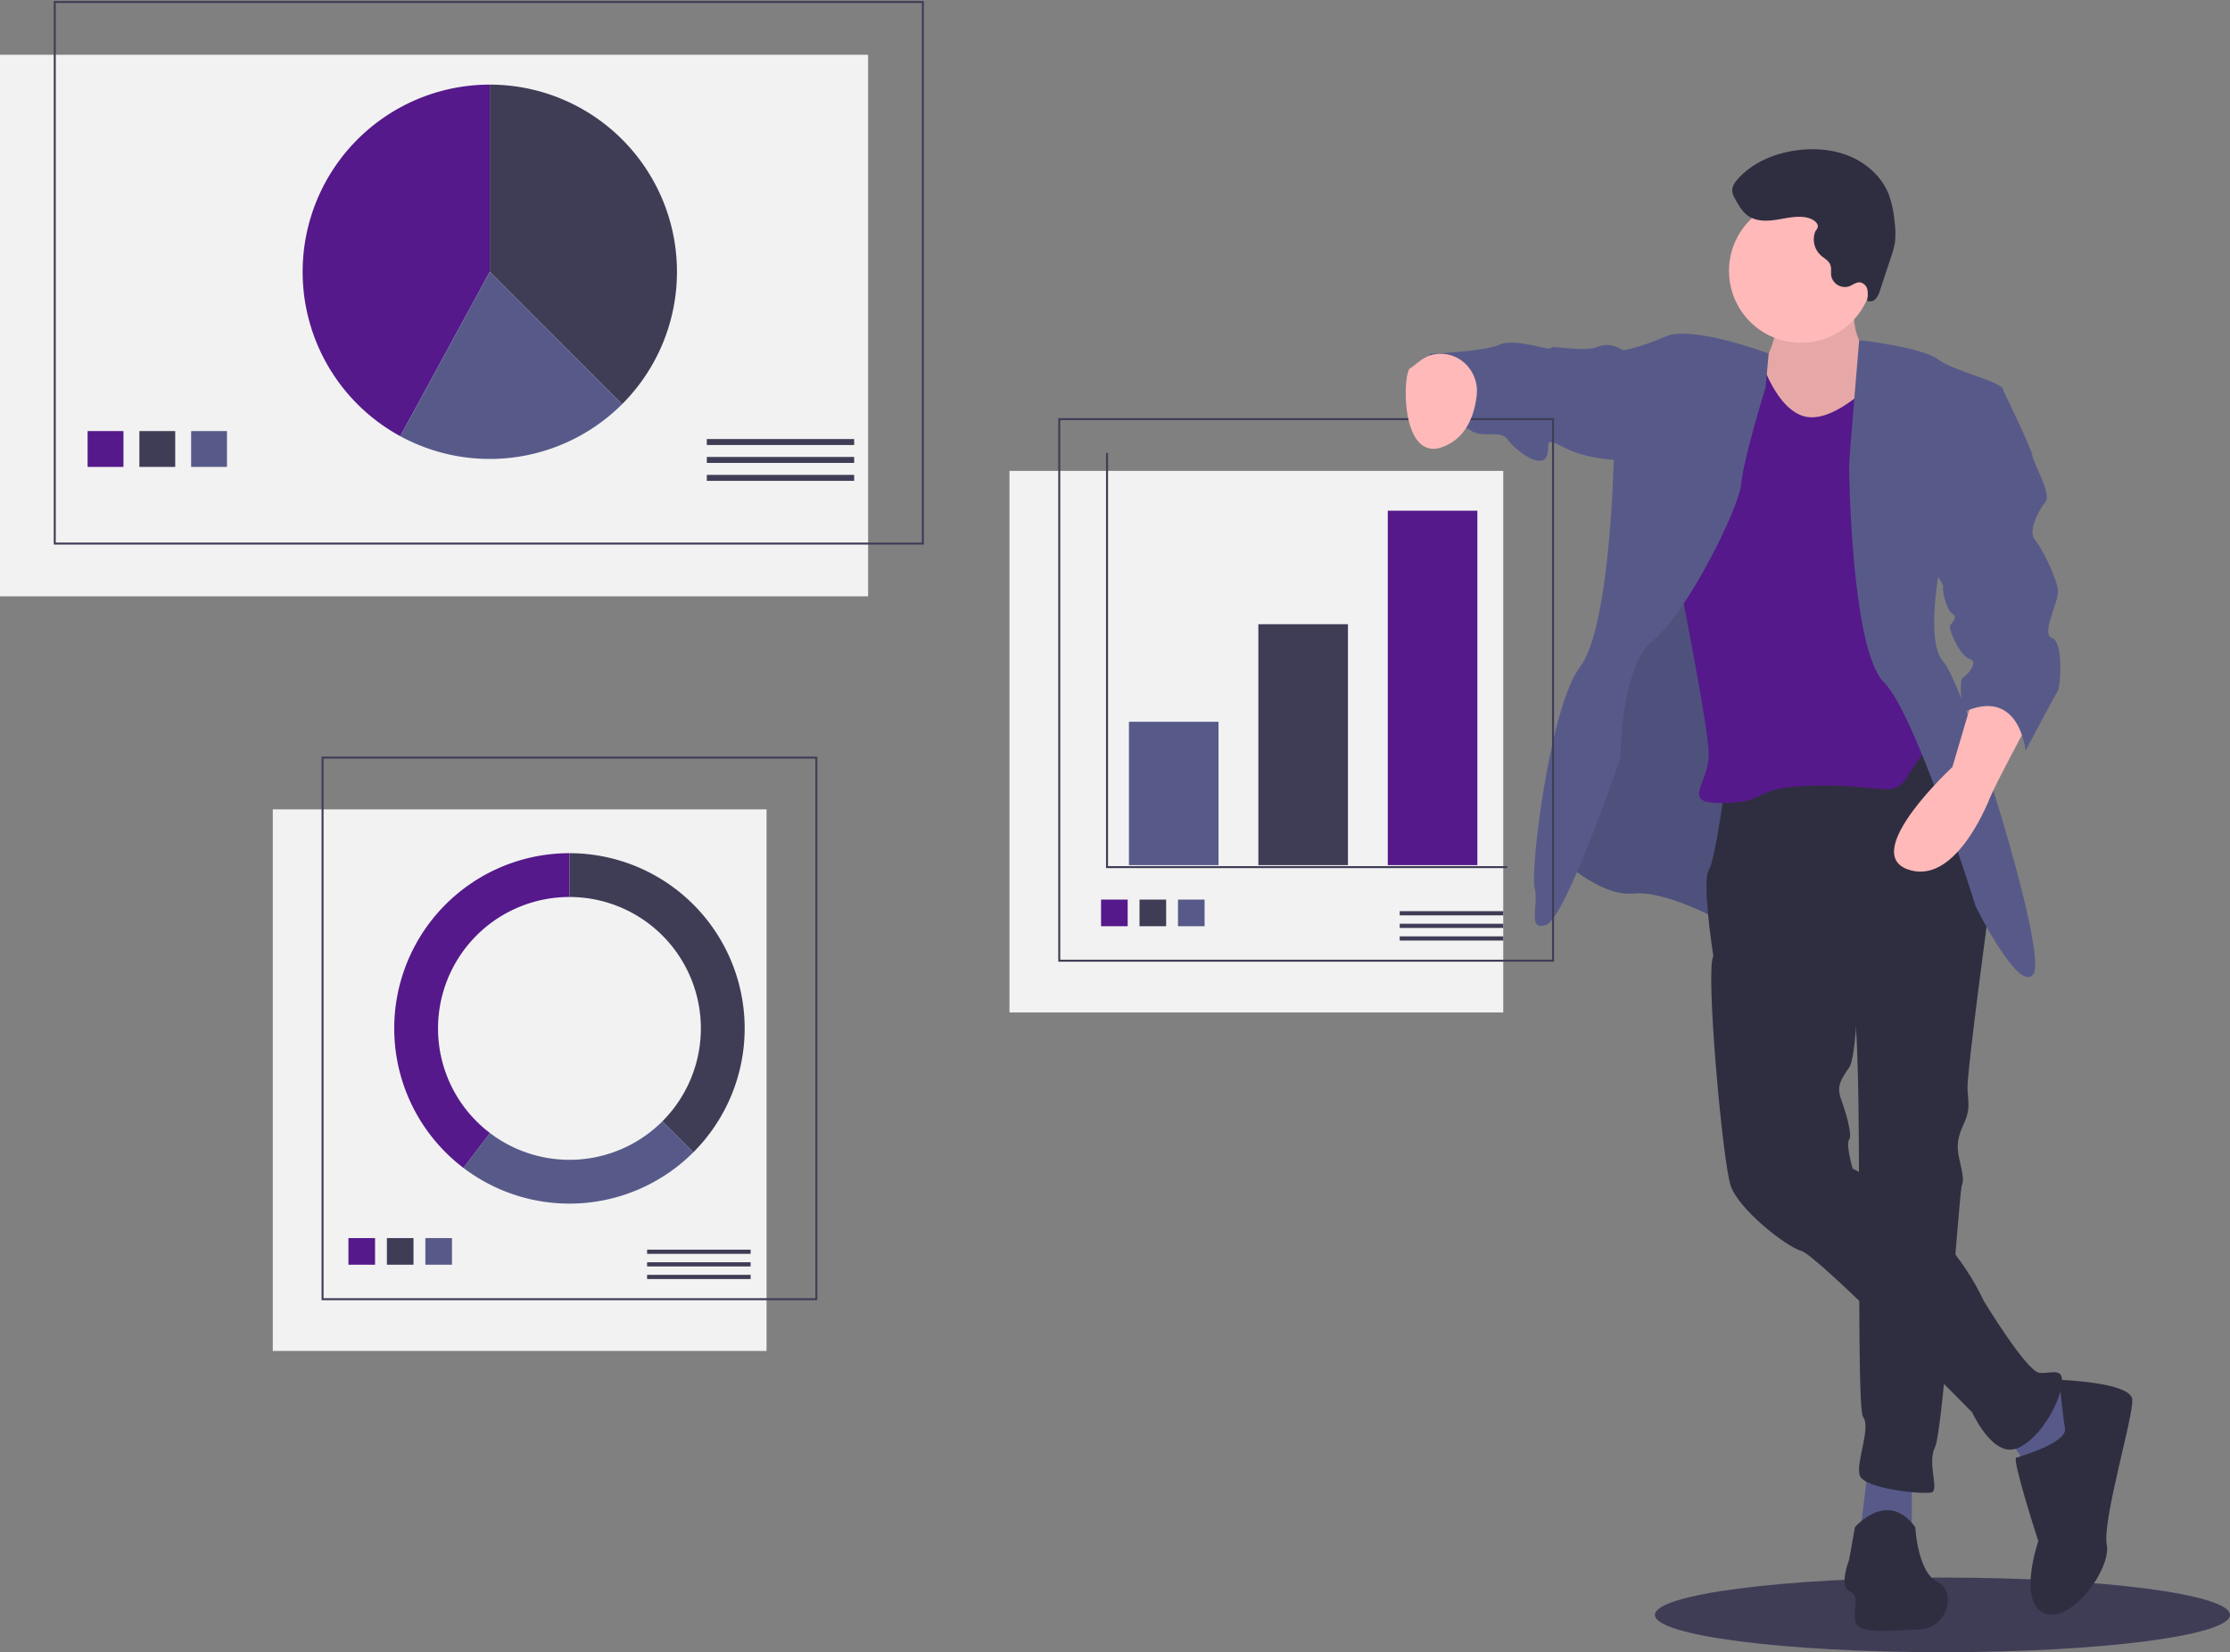 <svg id="fa973782-3a18-4630-a762-87130b613ac3" data-name="Layer 1" xmlns="http://www.w3.org/2000/svg" width="1120" height="829.801" viewBox="0 0 1120 829.801"><rect x="0" y="0" width="1120" height="829.801" fill="#808080" stroke="none"/><title>all the data</title><ellipse cx="975.579" cy="811.059" rx="144.421" ry="18.742" fill="#3f3d56"/><rect y="27.5" width="436" height="272" fill="#f2f2f2"/><rect x="27.5" y="1" width="436" height="272" fill="none" stroke="#3f3d56" strokeMiterlimit="10" strokeWidth="2"/><path d="M352.468,237.568A94,94,0,0,0,286,77.1v94Z" transform="translate(-40 -34.6)" fill="#3f3d56"/><path d="M286,77.1a94.011,94.011,0,0,0-44.968,176.564L286,171.1Z" transform="translate(-40 -34.6)" fill="#55198b"/><path d="M352.468,237.568,286,171.1l-44.968,82.564a94.049,94.049,0,0,0,111.436-16.096Z" transform="translate(-40 -34.6)" fill="#575a89"/><rect x="44" y="216.5" width="18" height="18" fill="#55198b"/><rect x="70" y="216.5" width="18" height="18" fill="#3f3d56"/><rect x="96" y="216.5" width="18" height="18" fill="#575a89"/><rect x="355" y="220.5" width="74" height="3" fill="#3f3d56"/><rect x="355" y="229.5" width="74" height="3" fill="#3f3d56"/><rect x="355" y="238.5" width="74" height="3" fill="#3f3d56"/><rect x="137" y="406.5" width="248" height="272" fill="#f2f2f2"/><rect x="162" y="380.5" width="248" height="272" fill="none" stroke="#3f3d56" strokeMiterlimit="10" strokeWidth="2"/><rect x="175" y="621.814" width="13.371" height="13.371" fill="#55198b"/><rect x="194.314" y="621.814" width="13.371" height="13.371" fill="#3f3d56"/><rect x="213.629" y="621.814" width="13.371" height="13.371" fill="#575a89"/><rect x="325" y="627.622" width="52" height="2.108" fill="#3f3d56"/><rect x="325" y="633.946" width="52" height="2.108" fill="#3f3d56"/><rect x="325" y="640.27" width="52" height="2.108" fill="#3f3d56"/><path d="M326,463.1v22a66,66,0,0,1,46.669,112.669l15.556,15.556A88,88,0,0,0,326,463.1Z" transform="translate(-40 -34.6)" fill="#3f3d56"/><path d="M388.225,613.325l-15.556-15.556a65.983,65.983,0,0,1-86.6,5.872L272.753,621.161a87.998,87.998,0,0,0,115.472-7.836Z" transform="translate(-40 -34.6)" fill="#575a89"/><path d="M260,551.1a66,66,0,0,1,66-66v-22a87.999,87.999,0,0,0-53.247,158.061l13.316-17.521A65.885,65.885,0,0,1,260,551.1Z" transform="translate(-40 -34.6)" fill="#55198b"/><path d="M971.624,175.593s-4.08,30.311,6.412,33.808,7.578,30.311,7.578,30.311l-31.476,23.899-27.979,2.332-6.995-36.14L923.244,220.476s15.738-18.653,4.663-37.888S971.624,175.593,971.624,175.593Z" transform="translate(-40 -34.6)" fill="#ffb9b9"/><path d="M971.624,175.593s-4.08,30.311,6.412,33.808,7.578,30.311,7.578,30.311l-31.476,23.899-27.979,2.332-6.995-36.14L923.244,220.476s15.738-18.653,4.663-37.888S971.624,175.593,971.624,175.593Z" transform="translate(-40 -34.6)" opacity="0.1"/><path d="M942.48,411.666,905.757,497.935s-28.562-16.321-45.466-14.572-37.888-18.653-37.888-18.653l20.984-101.424,39.054-107.836,54.209,34.391Z" transform="translate(-40 -34.6)" fill="#575a89"/><path d="M942.48,411.666,905.757,497.935s-28.562-16.321-45.466-14.572-37.888-18.653-37.888-18.653l20.984-101.424,39.054-107.836,54.209,34.391Z" transform="translate(-40 -34.6)" opacity="0.1"/><polygon points="960.186 743.708 960.186 771.687 933.956 771.687 938.036 739.045 960.186 743.708" fill="#575a89"/><polygon points="1028.385 695.328 1047.621 706.986 1033.631 739.045 1019.059 737.296 1005.069 717.478 1028.385 695.328" fill="#575a89"/><path d="M1005.432,403.505l34.391,81.023s-12.241,89.766-11.658,97.344,1.166,10.492-1.749,16.904-4.08,10.492-2.332,18.07,2.332,10.492,1.166,13.407-9.326,122.991-13.407,131.152,2.332,21.567-1.749,22.733-34.391-1.749-36.14-8.743,5.829-23.899,1.749-29.145.583-194.105-5.246-206.928-69.948-24.482-69.948-24.482-5.829-37.305-2.332-43.134S906.34,429.153,906.34,429.153Z" transform="translate(-40 -34.6)" fill="#2f2e41"/><path d="M971.624,801.624s16.321-19.236,30.311,0c0,0,1.166,22.733,11.075,27.396s5.246,23.316-8.743,23.899-32.059,2.914-32.642-4.663,2.332-12.241-2.914-14.572,0-15.738,0-15.738Z" transform="translate(-40 -34.6)" fill="#2f2e41"/><path d="M973.373,522.999s-.583,41.969-4.663,47.798-6.412,9.326-4.08,15.738,5.829,18.07,4.08,20.401,1.749,14.572,1.749,14.572,44.883,21.567,65.867,66.45c0,0,21.567,35.557,27.979,36.14s13.99-4.08,10.492,9.326-16.904,30.894-26.813,29.145S1030.497,743.917,1030.497,743.917s-77.525-78.691-85.686-81.023-31.476-20.984-35.557-32.642-12.824-109.002-8.743-115.413,19.236-15.155,19.236-15.155Z" transform="translate(-40 -34.6)" fill="#2f2e41"/><path d="M1074.214,727.596s36.14,1.166,36.722,9.909-15.155,60.621-12.824,72.862-18.07,40.22-31.476,34.391-2.914-36.14-2.914-36.14-13.407-41.386-11.075-41.969,25.647-7.578,24.482-14.572S1074.214,727.596,1074.214,727.596Z" transform="translate(-40 -34.6)" fill="#2f2e41"/><circle cx="904.52" cy="136.039" r="36.14" fill="#ffb9b9"/><path d="M980.951,226.305s-19.818,20.984-34.391,17.487-22.15-28.562-22.15-28.562l-26.23-4.663s-18.653,82.771-18.653,90.932,18.653,96.178,18.653,111.916-15.155,25.065,8.161,24.482,12.241-8.161,46.049-8.743,39.054,6.995,46.049-5.246a97.523,97.523,0,0,1,17.487-21.567l-12.241-43.134L1001.935,237.38s-14.944-29.145-21.753-26.813C980.182,210.567,983.865,223.39,980.951,226.305Z" transform="translate(-40 -34.6)" fill="#55198b"/><path d="M973.771,205.411s31.078,3.407,39.822,9.819,33.225,11.075,32.642,15.738-28.562,71.113-28.562,71.113-12.824,52.461-1.749,64.702,52.461,145.724,45.466,156.799-29.145-33.808-29.145-33.808-29.728-96.178-46.049-112.499S968.71,272.937,968.71,268.856,973.771,205.411,973.771,205.411Z" transform="translate(-40 -34.6)" fill="#575a89"/><path d="M928.313,212.172S890.019,197.743,876.612,203.572s-21.567,6.995-21.567,6.995L850.382,267.691s-1.749,82.188-16.904,102.007-25.065,102.59-22.733,110.75-4.08,22.15,5.829,18.653,37.305-83.937,37.305-83.937,0-46.049,16.321-58.873,43.134-65.867,44.3-78.691,12.241-48.38,12.241-48.38Z" transform="translate(-40 -34.6)" fill="#575a89"/><path d="M1059.642,395.928S1042.155,428.57,1039.823,434.399s-18.653,45.466-41.969,36.722,22.733-51.295,22.733-51.295l10.492-35.557S1058.476,378.441,1059.642,395.928Z" transform="translate(-40 -34.6)" fill="#ffb9b9"/><path d="M860.874,210.567h-5.829s-5.829-4.663-12.824-1.749-23.316-1.166-23.316.583-18.07-5.246-25.647-1.749-34.974,4.663-34.974,4.663-11.075,27.979-3.497,33.225,18.653,1.166,23.899,5.246,15.155-.583,18.653,4.663,16.321,14.572,19.236,8.743-2.914-11.075,9.326-4.663,31.476,6.412,31.476,6.412Z" transform="translate(-40 -34.6)" fill="#575a89"/><path d="M947.778,143.937c-4.89-1.13-9.967.122-14.92.934s-10.412,1.079-14.602-1.684c-3.094-2.041-4.997-5.418-6.783-8.665a9.973,9.973,0,0,1-1.459-3.823c-.21-2.402,1.318-4.594,2.94-6.377,7.537-8.285,18.551-12.819,29.658-14.26,9.13-1.184,18.65-.391,27.081,3.307s15.68,10.47,18.995,19.06a54.127,54.127,0,0,1,2.837,13.611,40.657,40.657,0,0,1,.191,10.308,44.188,44.188,0,0,1-1.998,7.468L984.227,180.395a10.924,10.924,0,0,1-2.159,4.274,3.736,3.736,0,0,1-4.374.958,13.613,13.613,0,0,0,.197-5.5,4.641,4.641,0,0,0-3.662-3.693c-2.024-.215-3.753,1.354-5.673,2.03a6.979,6.979,0,0,1-8.811-5.245c-.303-1.896.206-3.925-.513-5.705-.842-2.086-3.074-3.179-4.751-4.677a10.936,10.936,0,0,1-3.001-11.366c.449-1.38,1.717-2.007,1.463-3.592C952.61,145.799,949.544,144.345,947.778,143.937Z" transform="translate(-40 -34.6)" fill="#2f2e41"/><rect x="507" y="236.5" width="248" height="272" fill="#f2f2f2"/><rect x="532" y="210.5" width="248" height="272" fill="none" stroke="#3f3d56" strokeMiterlimit="10" strokeWidth="2"/><polyline points="556 227.5 556 435.5 757 435.5" fill="none" stroke="#3f3d56" strokeMiterlimit="10" strokeWidth="2"/><rect x="567" y="362.5" width="45" height="72" fill="#575a89"/><rect x="632" y="313.5" width="45" height="121" fill="#3f3d56"/><rect x="697" y="256.5" width="45" height="178" fill="#55198b"/><rect x="553" y="451.814" width="13.371" height="13.371" fill="#55198b"/><rect x="572.314" y="451.814" width="13.371" height="13.371" fill="#3f3d56"/><rect x="591.629" y="451.814" width="13.371" height="13.371" fill="#575a89"/><rect x="703" y="457.622" width="52" height="2.108" fill="#3f3d56"/><rect x="703" y="463.946" width="52" height="2.108" fill="#3f3d56"/><rect x="703" y="470.27" width="52" height="2.108" fill="#3f3d56"/><path d="M764.308,212.282c10.628.462,18.526,10.101,17.376,20.677-1.042,9.582-4.884,21.505-16.987,26.084-21.567,8.161-20.401-37.888-16.321-39.637C751.095,218.24,755.37,211.893,764.308,212.282Z" transform="translate(-40 -34.6)" fill="#ffb9b9"/><path d="M1039.823,227.854l6.412,3.114s13.99,28.562,14.572,32.642,9.909,19.236,6.412,23.316-8.743,14.572-5.246,18.653,11.658,20.401,11.658,26.23-8.743,21.567-2.914,23.316,4.08,24.482,2.914,26.23-16.321,30.311-16.321,30.311-2.914-32.642-31.476-19.236c0,0-2.332-16.321,0-17.487s8.161-8.161,3.497-9.326-11.075-15.155-9.909-16.904,4.08-4.08,1.166-5.829-5.246-11.658-4.663-13.407-6.412-9.909-6.412-9.909Z" transform="translate(-40 -34.6)" fill="#575a89"/></svg>